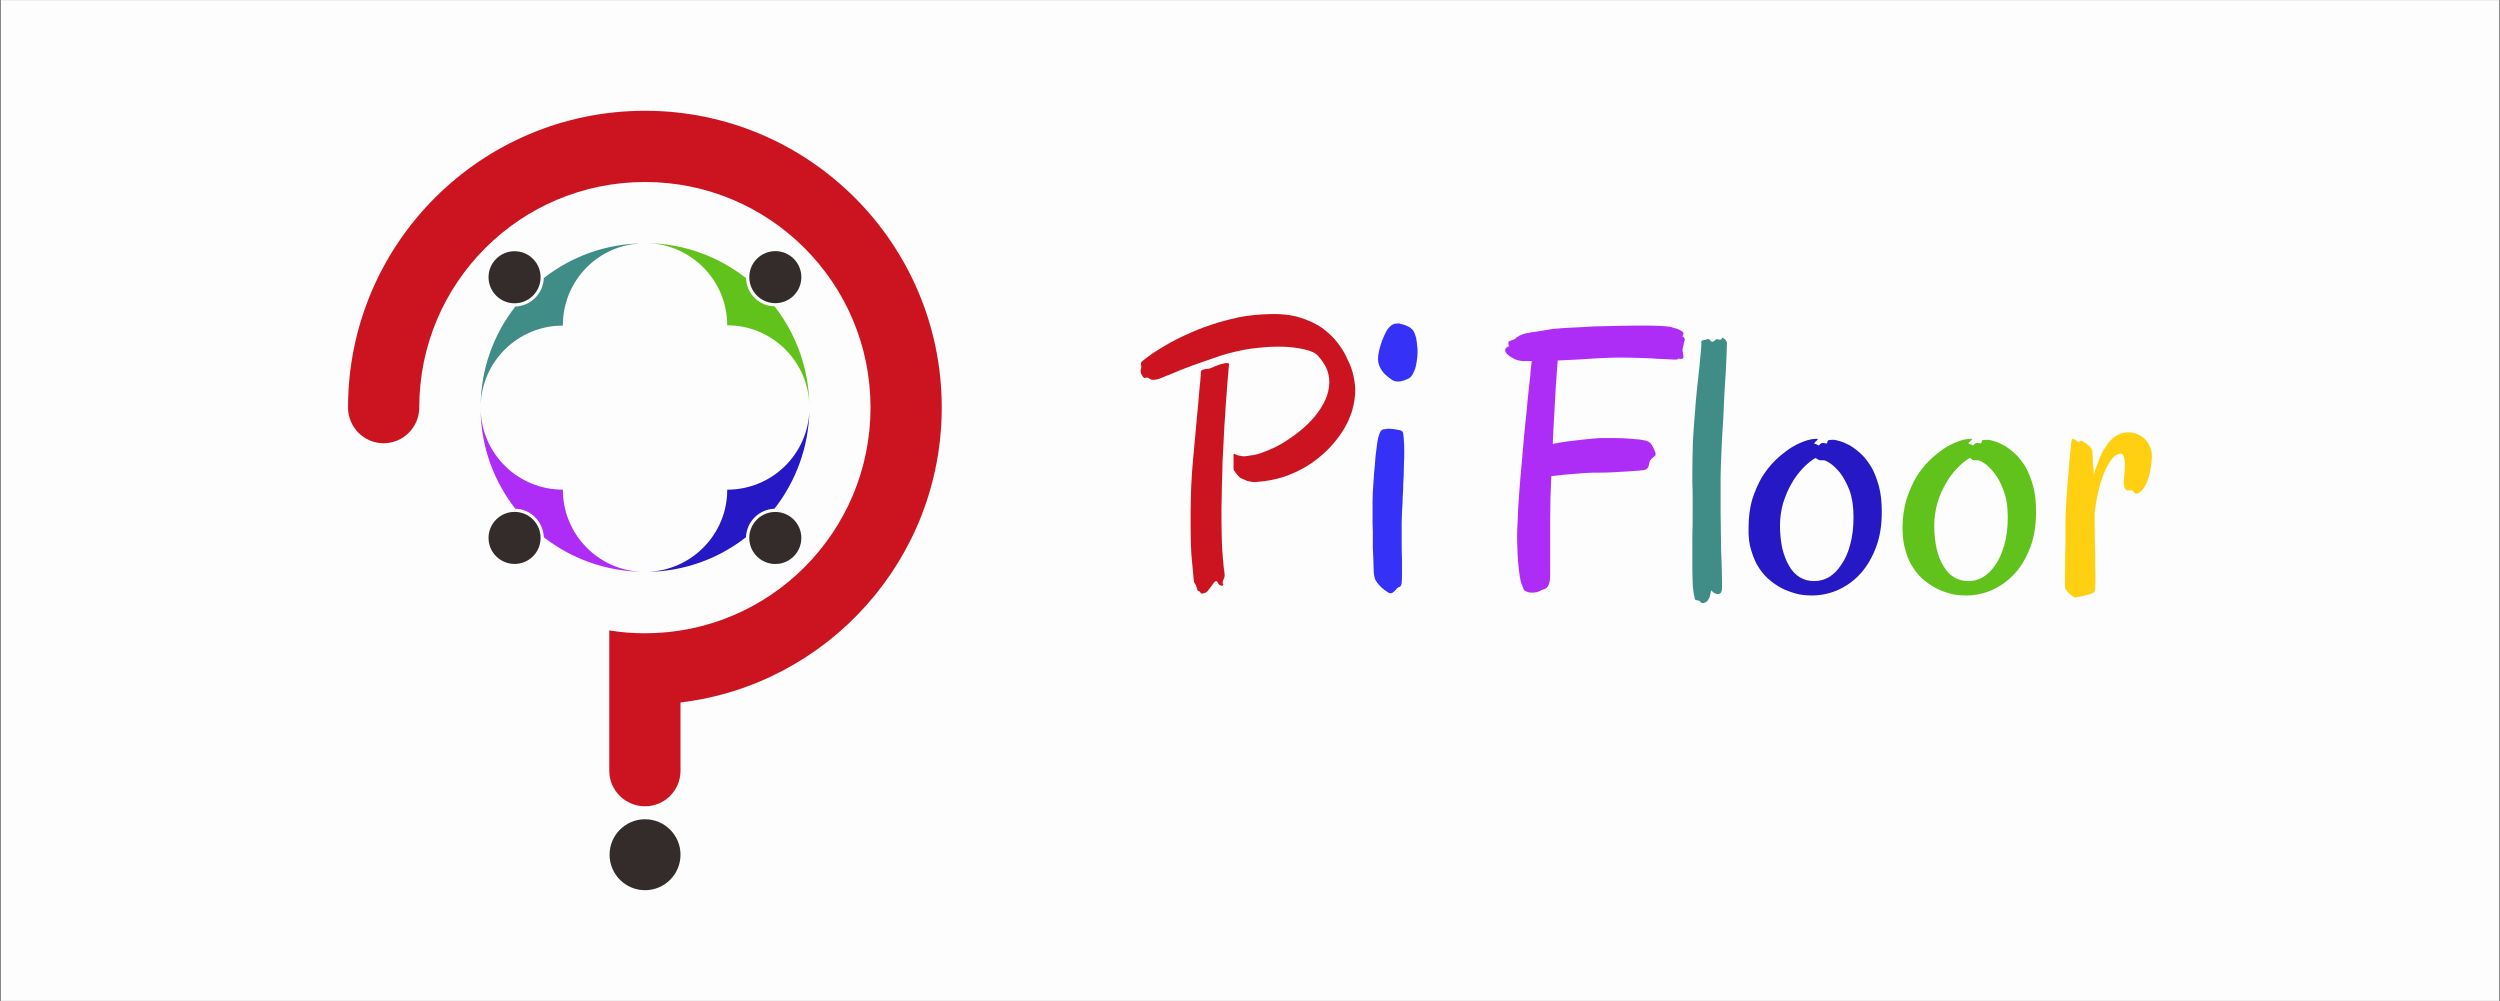 <?xml version="1.0" encoding="UTF-8"?>
<!DOCTYPE svg PUBLIC "-//W3C//DTD SVG 1.1//EN" "http://www.w3.org/Graphics/SVG/1.1/DTD/svg11.dtd">
<!-- Creator: CorelDRAW X7 -->
<svg xmlns="http://www.w3.org/2000/svg" xml:space="preserve" width="86.699mm" height="34.713mm" version="1.1" style="shape-rendering:geometricPrecision; text-rendering:geometricPrecision; image-rendering:optimizeQuality; fill-rule:evenodd; clip-rule:evenodd"
viewBox="0 0 8670 3471"
 xmlns:xlink="http://www.w3.org/1999/xlink">
 <rect x="0" y="0" width="8670" height="3471" fill="#333333" stroke="none"/>
 <defs>
  <style type="text/css">
   <![CDATA[
    .fil2 {fill:#332C2B}
    .fil0 {fill:#FDFDFE}
    .fil5 {fill:#2618C4}
    .fil3 {fill:#408C86}
    .fil6 {fill:#61C21B}
    .fil4 {fill:#AD2DF7}
    .fil1 {fill:#CC1420}
    .fil11 {fill:#2618C4;fill-rule:nonzero}
    .fil8 {fill:#3531F7;fill-rule:nonzero}
    .fil10 {fill:#408C86;fill-rule:nonzero}
    .fil12 {fill:#61C21B;fill-rule:nonzero}
    .fil9 {fill:#AD2DF7;fill-rule:nonzero}
    .fil7 {fill:#CC1420;fill-rule:nonzero}
    .fil13 {fill:#FFD012;fill-rule:nonzero}
   ]]>
  </style>
 </defs>
 <g id="Layer_x0020_1">
  <g id="_4263328">
   <rect class="fil0" x="2" width="8666" height="3471"/>
   <g>
    <path class="fil1" d="M2237 384c568,0 1029,461 1029,1029 0,527 -396,962 -906,1023l0 237c0,68 -55,123 -123,123 -68,0 -124,-55 -124,-123l0 -237 0 -161 0 -89c41,7 82,10 124,10 432,0 782,-350 782,-783 0,-432 -350,-782 -782,-782 -433,0 -783,350 -783,782l0 0c0,68 -55,124 -124,124 -68,0 -123,-56 -123,-124l0 0c0,-568 461,-1029 1030,-1029z"/>
    <circle class="fil2" cx="2237" cy="2964" r="123"/>
    <path class="fil3" d="M2229 844c-129,1 -248,46 -343,120 -1,25 -11,50 -30,69 -19,19 -44,29 -69,30 -74,95 -119,214 -120,343 4,-154 130,-277 285,-277l0 0 0 -1c0,-155 123,-281 277,-284z"/>
    <circle class="fil2" transform="matrix(0.162 -0.162 0.162 0.162 1784.52 961.336)" r="394"/>
    <path class="fil4" d="M1667 1421c1,129 46,248 120,343 25,1 50,10 69,30 19,19 29,44 30,69 95,74 214,118 343,120 -154,-4 -277,-130 -277,-285l0 0 0 0c-155,0 -281,-123 -285,-277z"/>
    <circle class="fil2" transform="matrix(-0.162 -0.162 0.162 -0.162 1784.52 1865.32)" r="394"/>
    <path class="fil5" d="M2244 1983c129,-1 248,-46 343,-120 1,-25 11,-50 30,-69 19,-19 44,-29 69,-30 74,-95 119,-214 121,-343 -4,154 -130,277 -285,277l0 0 0 1c0,154 -124,280 -278,284z"/>
    <circle class="fil2" transform="matrix(-0.162 0.162 -0.162 -0.162 2688.73 1865.52)" r="394"/>
    <path class="fil6" d="M2807 1406c-2,-130 -47,-249 -121,-344 -25,0 -50,-10 -69,-29 -19,-19 -29,-44 -30,-69 -95,-74 -213,-119 -343,-121 154,4 278,130 278,285l0 0 0 0c155,0 281,124 285,278z"/>
    <circle class="fil2" transform="matrix(0.162 0.162 -0.162 0.162 2688.81 961.013)" r="394"/>
    <path class="fil7" d="M4700 1352c0,24 -4,48 -11,73 -8,25 -19,49 -34,72 -15,23 -32,44 -53,65 -21,20 -43,38 -69,54 -25,15 -52,28 -82,38 -29,9 -60,15 -92,17 -6,1 -12,1 -17,0 -6,-1 -11,-2 -16,-3 -3,-2 -8,-3 -14,-6 -6,-3 -10,-4 -12,-6 -3,-2 -6,-6 -11,-12 -4,-5 -7,-9 -10,-13 -1,-2 -1,-5 -1,-10 0,-5 0,-11 0,-17 0,-6 0,-12 0,-19 0,-7 0,-10 1,-11 1,-1 3,0 7,2 3,2 9,4 18,5 4,1 9,2 13,1 5,0 10,-1 15,-2 15,-1 32,-5 52,-13 19,-7 39,-16 60,-28 20,-12 41,-26 61,-42 20,-16 38,-33 53,-51 16,-19 28,-38 38,-59 9,-20 14,-41 14,-62 0,-16 -3,-31 -9,-46 -7,-16 -17,-30 -30,-45 -9,-10 -25,-18 -50,-23 -25,-6 -55,-9 -89,-9 -29,0 -61,3 -94,7 -34,5 -67,13 -101,23 -28,10 -53,18 -72,25 -20,7 -38,13 -52,19 -14,5 -26,10 -35,14 -9,4 -17,7 -24,10 -7,2 -13,5 -18,7 -6,3 -12,5 -18,7 -6,1 -11,3 -14,3 -4,0 -6,0 -9,0 -3,-1 -6,-2 -7,-3 -1,-1 -3,-2 -5,-3 -2,-1 -4,-2 -5,-2 -2,0 -4,1 -5,1 -2,1 -3,1 -5,0 -2,0 -3,-2 -5,-4 -3,-5 -4,-9 -6,-11 -1,-3 -1,-5 -1,-7 -1,-2 0,-4 0,-6 0,-2 1,-4 2,-6 0,-3 0,-5 0,-7 -1,-2 -1,-4 -1,-6 0,-2 0,-4 0,-5 1,-2 3,-5 6,-7 6,-5 16,-12 29,-22 14,-10 31,-20 51,-32 20,-12 43,-24 70,-36 26,-12 54,-24 85,-34 31,-11 64,-19 99,-27 35,-7 72,-10 110,-11 38,-1 72,3 101,12 29,9 55,21 77,36 21,16 40,33 54,52 15,20 27,39 35,59 10,19 16,38 20,56 4,19 6,35 6,48zm-438 -86c0,2 -1,10 -2,22 -1,12 -2,28 -4,48 -1,19 -3,41 -5,66 -1,24 -3,50 -5,77 -1,26 -3,54 -4,81 -2,28 -3,54 -3,79 -1,26 -2,52 -2,79 -1,27 -1,54 -1,82 0,32 1,63 2,94 2,31 4,61 8,90 2,10 1,18 -2,23 -3,6 -4,11 -4,15 0,1 0,2 2,4 1,0 1,1 0,2 -1,3 -3,3 -6,3 -3,-1 -6,-2 -9,-4 -1,-1 -2,-3 -3,-5 -1,-2 -2,-3 -3,-5 -1,-1 -1,-2 -3,-2 -1,0 -3,1 -6,3 -2,2 -4,5 -7,9 -3,4 -5,8 -9,12 -3,4 -5,7 -8,11 -4,3 -6,5 -9,6 -3,1 -6,2 -10,2 -3,1 -5,0 -6,-4 -1,-1 -2,-2 -3,-3 -1,0 -2,-1 -3,-1 -1,-1 -3,-2 -4,-3 -1,-1 -1,-3 -2,-7 -2,-7 -4,-12 -7,-16 -3,-4 -4,-8 -4,-12 -1,-8 -3,-28 -6,-63 -4,-34 -5,-82 -5,-143 0,-24 0,-50 1,-79 0,-29 2,-59 4,-91 2,-28 5,-59 8,-92 3,-33 6,-66 9,-98 3,-32 6,-61 8,-89 3,-28 5,-51 6,-69 1,-2 2,-4 3,-5 2,-1 5,-2 7,-2 3,-1 7,-1 12,-2 5,0 10,-2 16,-4 6,-3 12,-6 19,-8 7,-3 13,-5 20,-6 6,-2 11,-2 15,-2 4,0 6,3 5,7z"/>
    <path class="fil8" d="M4916 1211c0,9 0,18 -1,29 -1,10 -3,20 -5,30 -2,10 -6,18 -10,26 -4,8 -9,13 -14,16 -14,7 -27,11 -37,11 -9,0 -16,-2 -22,-6 -6,-4 -12,-9 -18,-14 -9,-7 -16,-16 -22,-27 -6,-11 -8,-21 -8,-32 0,-8 1,-17 4,-29 3,-12 6,-23 10,-34 5,-11 9,-22 14,-31 5,-9 10,-15 15,-19 7,-6 13,-9 20,-9 6,-1 11,-1 15,1 9,2 17,4 24,8 8,3 14,8 19,14 5,7 8,15 11,26 2,11 4,24 5,40zm-52 286c2,2 3,9 4,21 1,12 2,27 2,46 0,13 0,27 -1,42 0,15 -1,30 -1,46 -1,15 -2,31 -2,47 -1,16 -2,32 -2,46 -2,24 -2,46 -3,66 0,20 0,40 0,58 0,25 0,48 1,68 0,21 0,38 0,51 0,15 0,26 -1,34 -1,8 -4,12 -7,13 -4,1 -7,3 -10,6 -2,3 -4,5 -7,8 -2,2 -4,4 -7,6 -3,2 -6,3 -10,2 -2,0 -6,-2 -11,-6 -5,-3 -10,-7 -16,-12 -6,-5 -11,-11 -16,-17 -5,-7 -9,-13 -10,-20 -1,-3 -2,-10 -3,-20 0,-11 -1,-23 -1,-37 -1,-15 -1,-31 -2,-48 0,-18 0,-36 0,-54 -1,-18 -1,-36 -1,-53 0,-18 0,-34 0,-48 0,-21 1,-44 3,-66 1,-23 3,-44 5,-63 1,-20 3,-37 5,-52 2,-14 3,-25 4,-30 2,-11 4,-19 6,-24 2,-6 4,-10 6,-13 2,-2 5,-4 7,-5 3,0 5,-1 8,-1 5,-1 11,-2 17,-1 7,0 13,1 19,2 6,1 11,2 16,3 4,2 7,3 8,5z"/>
    <path class="fil9" d="M5739 1581c-3,3 -7,6 -10,9 -4,3 -7,7 -8,11 -1,5 -2,10 -4,16 -2,6 -5,10 -12,12 -2,1 -10,2 -22,3 -13,1 -27,2 -43,3 -16,1 -33,2 -51,3 -18,1 -33,1 -47,1 -11,0 -24,0 -40,1 -14,1 -31,2 -51,4 -20,1 -44,4 -71,7 -1,24 -2,49 -3,76 0,26 -1,52 -1,77 0,26 0,50 0,73 0,23 0,44 0,61l0 60c0,8 -1,17 -4,27 -3,9 -8,15 -16,18 -7,2 -12,4 -17,7 -4,2 -9,4 -14,4 -3,1 -6,1 -10,1 -5,0 -9,0 -14,-1 -4,-1 -8,-3 -12,-5 -4,-3 -6,-6 -7,-11 -2,-5 -4,-10 -6,-15 -2,-5 -3,-12 -5,-22 -2,-9 -3,-23 -5,-39 -2,-17 -3,-39 -4,-67 -1,-22 -1,-49 1,-83 1,-34 3,-70 6,-108 3,-38 6,-77 10,-117 3,-40 7,-77 10,-111 4,-35 7,-65 9,-91 3,-26 5,-45 6,-56 1,-8 2,-17 3,-26 0,-8 1,-16 2,-25 1,-9 2,-17 3,-26 -8,0 -16,0 -24,0 -7,0 -13,0 -15,-1 -7,-1 -13,-3 -19,-5 -6,-3 -11,-6 -16,-9 -4,-3 -8,-6 -12,-10 -3,-3 -5,-7 -6,-10 0,-3 0,-5 1,-7 1,-2 2,-4 4,-5 2,-2 4,-3 8,-4 -2,-7 -3,-12 -1,-15 0,-2 1,-3 2,-3 3,-1 7,-2 11,-4 4,-1 8,-3 11,-5 0,-2 2,-3 5,-5 3,-1 6,-3 8,-5 4,-1 6,-3 9,-4 3,-1 5,-2 6,-2 1,-1 6,-2 13,-3 8,-2 18,-3 30,-5 11,-2 24,-4 38,-6 14,-3 27,-4 40,-5 9,-1 24,-2 46,-3 21,-1 46,-2 73,-4 28,-1 57,-1 87,-2 30,-1 58,-1 85,-1 23,0 43,0 60,1 17,1 29,2 36,3 10,3 18,5 24,7 6,2 11,5 14,7 4,2 6,4 7,6 1,2 2,3 1,3 0,1 0,2 0,3 -1,3 -2,5 -4,7 5,2 7,5 8,8 0,1 1,3 1,3 -1,2 -1,5 -2,9 -2,4 -2,8 -3,12 -1,5 -2,9 -3,14 0,4 0,8 1,10 1,5 2,10 2,13 1,3 0,6 -2,8 -1,1 -2,1 -4,1 -2,1 -6,0 -12,-1 1,1 -1,3 -4,3 -2,1 -4,1 -5,1 -2,0 -9,0 -21,-1 -12,-1 -27,-1 -46,-2 -18,-2 -38,-2 -61,-3 -22,-1 -45,-1 -68,-1 -15,0 -30,0 -44,1 -15,1 -29,1 -42,2 -21,1 -43,3 -64,4 -22,1 -43,2 -63,3 -5,65 -9,123 -11,171 -3,49 -5,88 -6,118 23,-4 45,-8 65,-10 20,-2 38,-5 53,-6 17,-2 32,-3 47,-4 18,0 36,0 53,0 17,0 33,1 47,2 13,1 25,2 35,3 10,1 18,3 22,4 7,2 13,5 17,9 4,4 7,9 10,16 3,6 5,12 7,17 1,6 1,9 -2,11z"/>
    <path class="fil10" d="M5989 1192c0,6 -1,18 -1,35 -1,18 -2,39 -3,63 -2,25 -3,51 -5,81 -1,29 -3,58 -4,87 -2,29 -4,57 -5,84 -1,28 -2,52 -3,72 0,12 -1,26 -1,41 0,15 0,31 0,48 0,22 0,46 0,70 0,25 1,49 1,73 0,24 1,46 1,68 1,22 2,42 2,59 0,18 1,32 1,44 0,12 0,19 0,22 0,6 -1,11 -3,14 -1,3 -4,5 -6,6 -3,1 -6,2 -9,1 -3,-1 -6,-2 -8,-3 -2,-1 -4,-3 -6,-4 -1,-2 -3,-4 -3,-4 -1,-1 -2,-1 -3,-1 0,1 -1,2 -1,5 -2,11 -4,20 -8,25 -3,6 -7,9 -11,11 -4,2 -8,3 -11,2 -4,-1 -6,-3 -7,-5 -1,-2 -2,-3 -4,-3 -2,-1 -4,-1 -6,-1 -2,-1 -4,-1 -6,-2 -2,-1 -3,-4 -3,-7 -4,-15 -6,-33 -7,-55 -1,-23 -1,-48 -1,-76 0,-24 0,-50 0,-78 1,-28 1,-57 1,-87 0,-17 0,-33 0,-50 0,-17 0,-34 -1,-52l0 -40c0,-34 1,-69 2,-104 2,-34 4,-68 7,-100 2,-31 5,-61 8,-90 3,-28 6,-53 8,-74 2,-22 4,-40 5,-53 1,-14 2,-22 1,-26 0,-3 0,-5 1,-6 1,-1 3,-2 5,-2 2,0 4,-1 6,-1 2,0 4,-1 5,-2 3,-1 6,-2 8,-1 2,0 3,1 5,3 1,1 2,2 3,4 1,1 3,2 5,2 3,0 4,-1 6,-2 1,-1 3,-2 4,-3 1,-1 2,-2 3,-3 1,-1 2,-1 4,-1 4,1 7,2 10,2 3,0 5,-1 5,-2 1,-3 2,-5 4,-5 1,1 3,2 6,4 3,2 5,4 6,7 2,2 3,5 3,10z"/>
    <path class="fil11" d="M6526 1775c0,45 -6,85 -19,120 -13,36 -31,67 -53,92 -22,25 -48,44 -78,58 -29,13 -60,20 -93,20 -13,0 -28,-1 -44,-4 -17,-4 -33,-9 -49,-16 -16,-7 -32,-17 -47,-29 -16,-12 -29,-26 -41,-44 -12,-17 -21,-38 -28,-61 -8,-24 -11,-51 -10,-81 0,-35 4,-67 12,-96 9,-28 20,-54 33,-77 14,-23 29,-42 46,-59 17,-17 34,-30 51,-42 17,-11 33,-19 49,-25 16,-6 30,-9 41,-9 6,-1 9,0 8,1 -1,2 -2,4 -5,6 -2,2 -5,4 -6,7 -2,2 -2,3 2,3 3,1 5,2 7,3 2,1 4,2 6,3l5 -6c3,-2 6,-3 9,-3 3,0 5,0 7,1 2,1 4,1 5,1 2,0 2,-1 3,-4 1,-4 2,-7 5,-8 2,0 7,-1 16,-1 5,0 13,2 23,5 11,3 22,8 35,15 12,7 25,17 38,29 13,12 25,28 36,46 11,19 19,41 26,66 7,26 10,55 10,89zm-230 -187c-15,9 -30,21 -44,36 -15,16 -28,33 -39,53 -12,20 -21,43 -29,67 -7,25 -11,51 -11,78 0,29 3,56 8,80 6,24 14,44 24,61 10,17 22,30 37,39 15,9 31,13 50,13 17,0 33,-4 50,-13 16,-10 31,-24 43,-43 13,-18 24,-42 31,-69 8,-28 12,-60 12,-97 0,-37 -5,-68 -14,-93 -10,-25 -21,-45 -33,-61 -13,-15 -24,-26 -35,-33 -11,-7 -18,-10 -21,-10 -6,0 -10,0 -13,0 -3,0 -9,-3 -16,-8z"/>
    <path class="fil12" d="M7061 1775c0,45 -6,85 -19,120 -13,36 -31,67 -53,92 -23,25 -48,44 -78,58 -29,13 -60,20 -93,20 -13,0 -28,-1 -45,-4 -16,-4 -32,-9 -48,-16 -16,-7 -32,-17 -47,-29 -16,-12 -29,-26 -41,-44 -12,-17 -22,-38 -28,-61 -8,-24 -11,-51 -11,-81 0,-35 5,-67 13,-96 9,-28 20,-54 33,-77 14,-23 29,-42 46,-59 17,-17 34,-30 51,-42 17,-11 33,-19 49,-25 16,-6 29,-9 41,-9 6,-1 8,0 8,1 -1,2 -2,4 -5,6 -2,2 -5,4 -7,7 -1,2 -1,3 3,3 2,1 5,2 7,3 2,1 4,2 6,3l5 -6c3,-2 6,-3 9,-3 2,0 5,0 7,1 2,1 4,1 5,1 1,0 2,-1 3,-4 1,-4 2,-7 4,-8 3,0 8,-1 17,-1 5,0 13,2 23,5 11,3 22,8 35,15 12,7 25,17 38,29 13,12 25,28 36,46 11,19 19,41 26,66 7,26 10,55 10,89zm-230 -187c-15,9 -30,21 -44,36 -15,16 -28,33 -39,53 -12,20 -22,43 -29,67 -7,25 -11,51 -11,78 0,29 3,56 8,80 6,24 13,44 24,61 10,17 22,30 37,39 15,9 31,13 50,13 17,0 33,-4 49,-13 17,-10 31,-24 44,-43 13,-18 23,-42 31,-69 8,-28 12,-60 12,-97 0,-37 -5,-68 -15,-93 -9,-25 -20,-45 -33,-61 -12,-15 -23,-26 -34,-33 -11,-7 -18,-10 -21,-10 -6,0 -10,0 -14,0 -3,0 -8,-3 -15,-8z"/>
    <path class="fil13" d="M7463 1585c-1,13 -2,25 -4,37 -2,12 -4,24 -8,34 -3,11 -7,21 -12,29 -5,9 -10,16 -17,21 -5,4 -9,6 -12,6 -3,0 -5,0 -7,-2 -2,-2 -3,-4 -5,-6 -1,-2 -3,-3 -5,-4 -1,0 -4,0 -6,0 -3,1 -6,1 -9,1 -3,-1 -5,-2 -7,-5 -3,-3 -4,-8 -5,-15 -1,-8 -1,-18 1,-32 1,-13 2,-25 2,-37 0,-12 -1,-21 -4,-28 -2,-8 -6,-11 -12,-11 -3,0 -8,2 -16,6 -7,5 -15,14 -24,29 -9,14 -18,35 -27,63 -9,27 -16,63 -22,109 0,59 1,106 2,142 0,36 1,63 1,83 0,17 -1,29 -1,37 -1,7 -3,12 -7,14 -2,1 -6,3 -12,5 -6,1 -13,3 -20,5 -7,2 -14,3 -20,4 -7,2 -11,2 -12,2 -2,-1 -4,-2 -7,-4 -4,-3 -7,-6 -11,-9 -4,-3 -7,-7 -10,-11 -3,-3 -4,-6 -5,-9 -1,-4 -1,-14 -1,-29 0,-15 1,-33 1,-54 0,-22 0,-45 1,-70 0,-26 0,-51 0,-76 0,-16 1,-34 2,-54 1,-20 2,-40 4,-60 1,-21 3,-41 5,-60 1,-20 3,-37 4,-53 2,-15 3,-29 4,-39 1,-10 2,-17 3,-19 0,-3 2,-4 4,-3 3,0 6,2 9,4 3,2 6,4 9,6 2,1 4,1 5,0 1,-4 4,-5 10,-2 5,3 10,6 15,9 2,2 4,4 6,6 2,1 5,3 6,6 3,2 5,5 6,9 1,4 2,9 2,15 0,6 1,15 1,27 1,12 2,26 4,42 4,-15 10,-31 17,-49 6,-17 14,-32 24,-46 9,-15 20,-27 33,-36 13,-9 28,-14 46,-14 10,0 19,2 29,6 10,4 19,9 27,17 7,7 14,16 18,27 5,10 7,23 7,36z"/>
   </g>
  </g>
 </g>
</svg>
